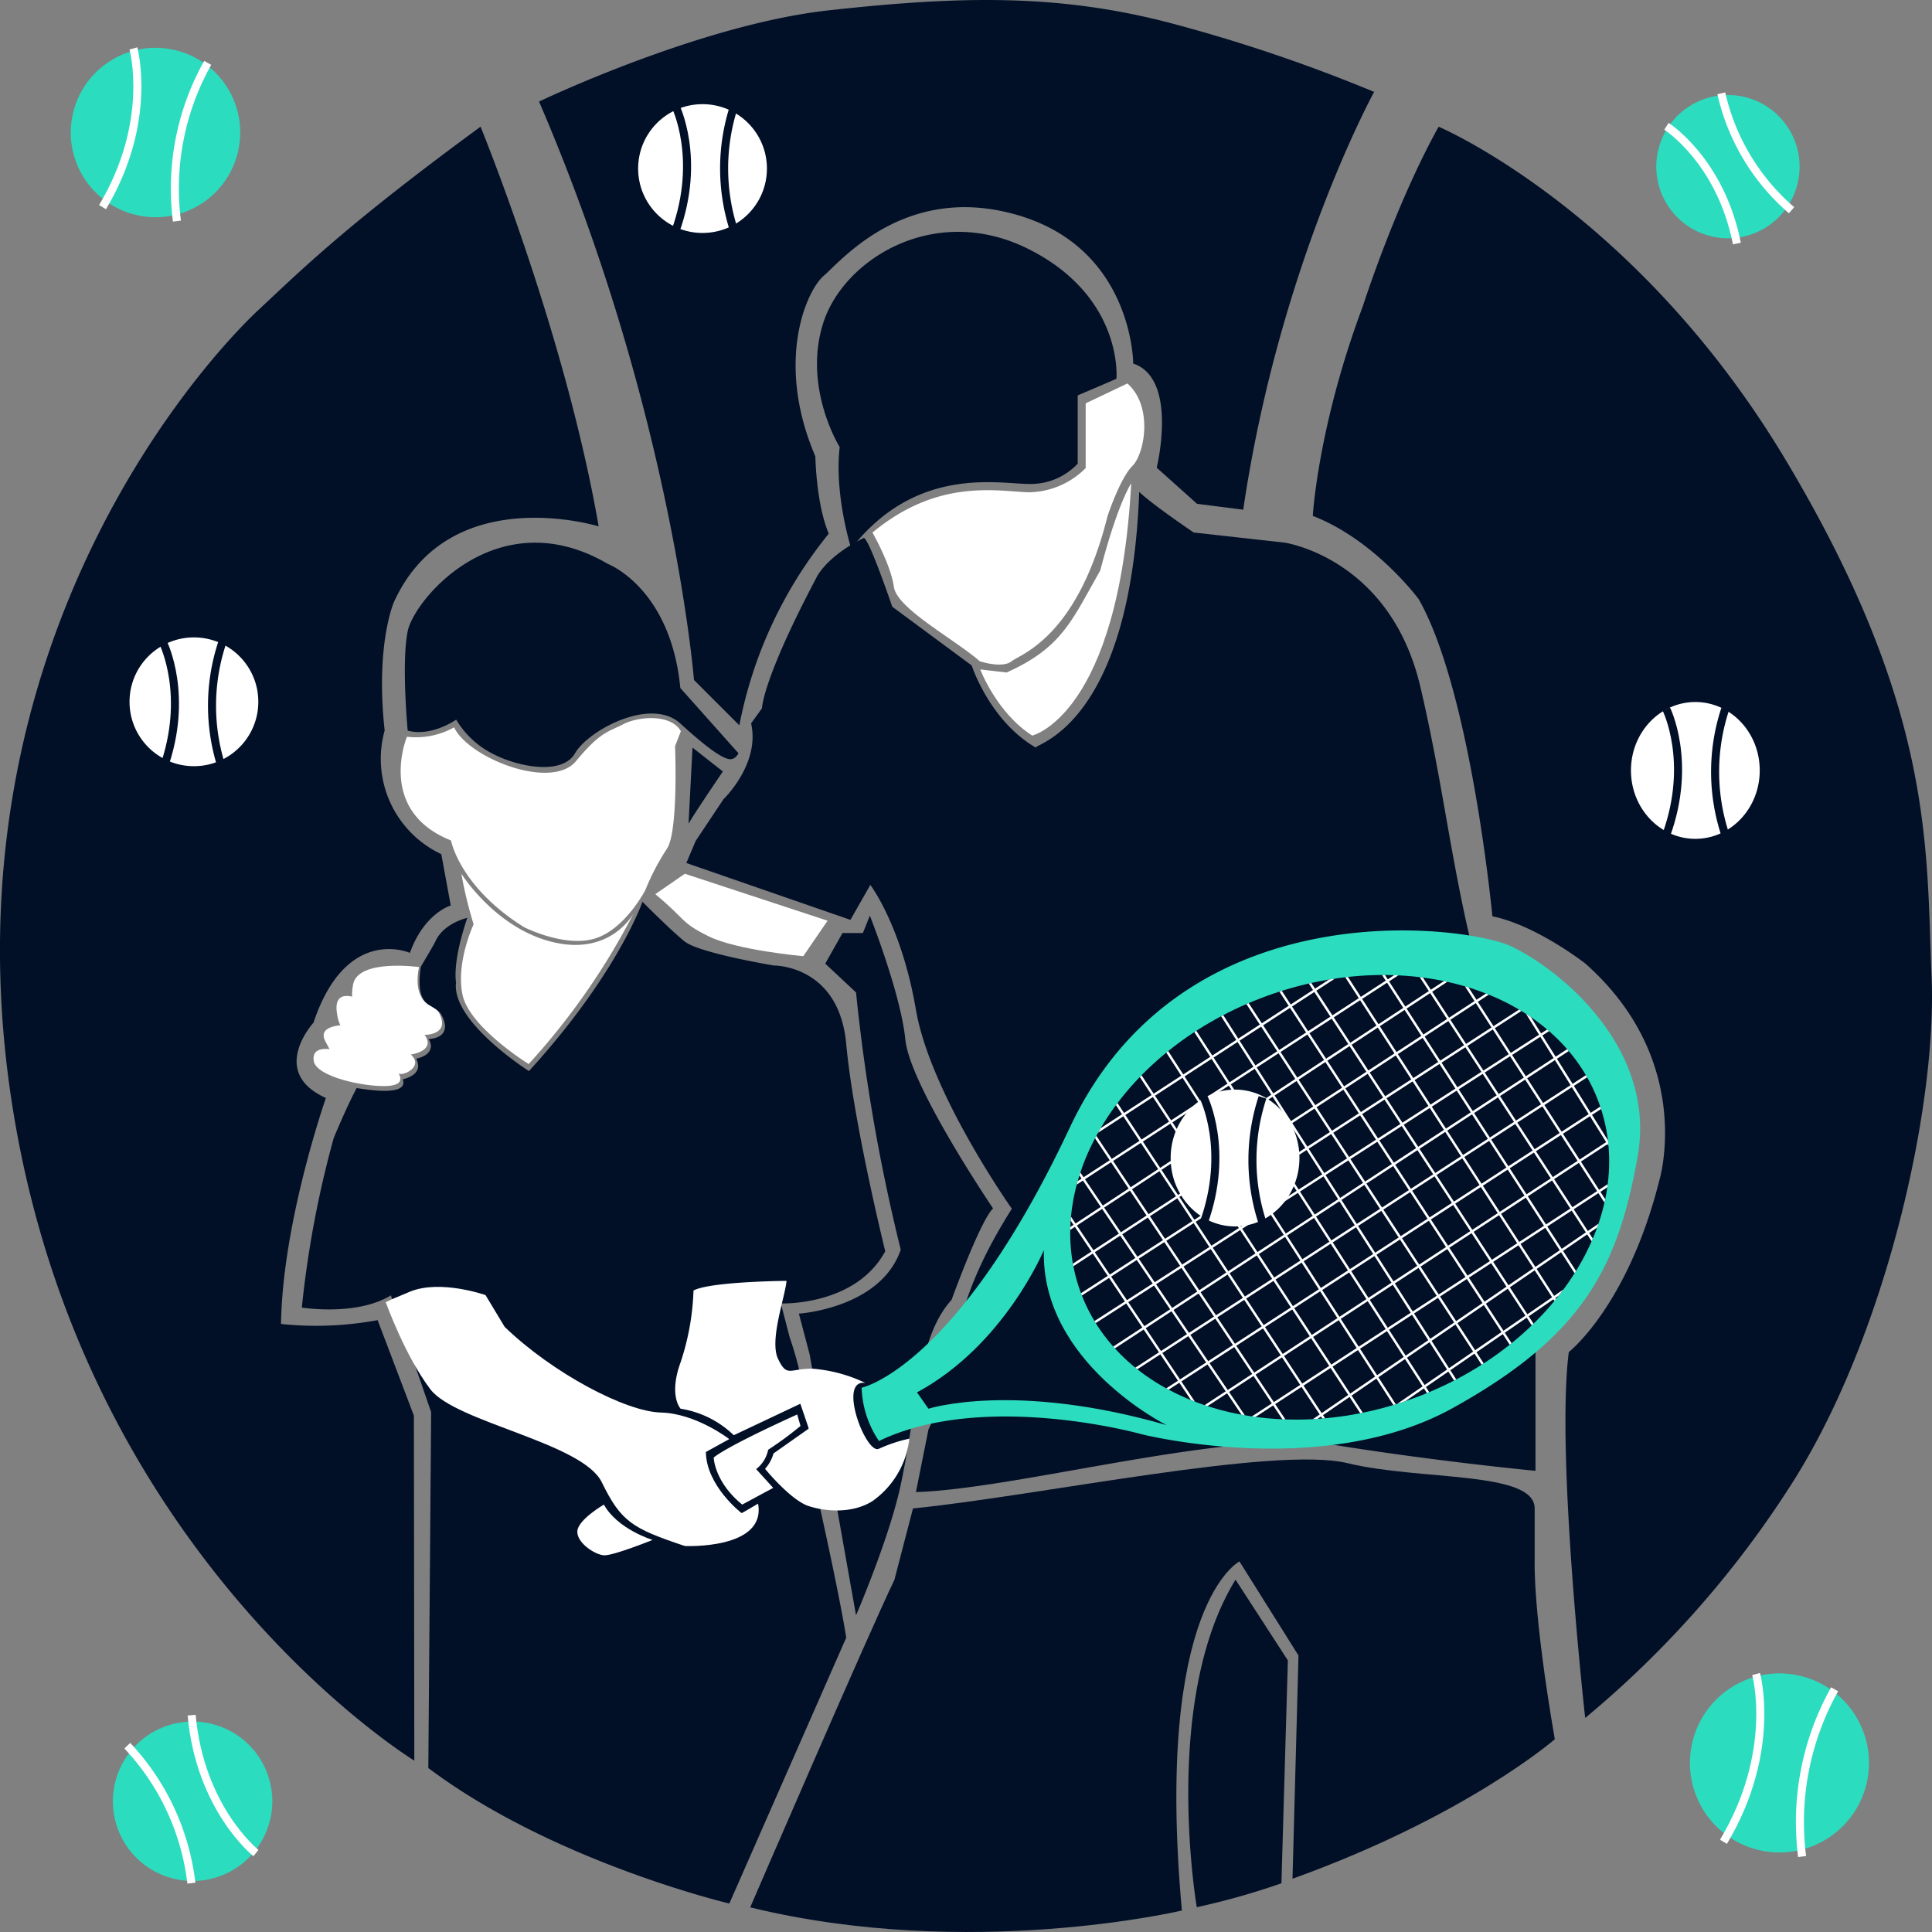 <svg xmlns="http://www.w3.org/2000/svg" xmlns:xlink="http://www.w3.org/1999/xlink" width="240" height="240" viewBox="0 0 240 240">
  <rect x="0" y="0" width="240" height="240" fill="#808080" stroke="none"/>
  <defs>
    <clipPath id="clip-path">
      <ellipse id="楕円形_7" data-name="楕円形 7" cx="34.274" cy="26.601" rx="34.274" ry="26.601" transform="translate(0 23.445) rotate(-20)" fill="#010f27"/>
    </clipPath>
  </defs>
  <g id="icon-06" transform="translate(-1327.615 -371.765)">
    <path id="パス_58" data-name="パス 58" d="M1431.383,533.885s10.151-.642,12.655-7.945a228.222,228.222,0,0,1-5.554-31.954l-3.827-3.58,2.146-3.8h2.531l.864-2.161s3.838,9.672,4.413,15.41,10.9,20.969,10.9,20.969-1.2.6-5.16,11.347c-4.189,4.615-4.2,13.008-6.315,22.972-1.411,6.633-5.554,16.22-5.554,16.22l-5.761-32.411" transform="translate(-4.528 1.064)" fill="#010f27"/>
    <g id="adult" transform="translate(1409.023 400.565)">
      <path id="パス_35" data-name="パス 35" d="M1425.967,605.944s14.7-34.036,17.913-40.683l2.308-8.873h0c15.649-1.565,44.961-7.808,54-5.619s23.228.923,23.228,5.619v6.581s-.249,6.1,2.5,22.092c0,0-10.985,9.561-32.583,17.325l.745-27.728-7.334-11.689s-10.591,5.319-7.153,43.366c0,0-26.346,6.256-53.621-.391" transform="translate(-1414.182 -397.804)" fill="#010f27"/>
      <path id="パス_36" data-name="パス 36" d="M1447.712,549.705c4.445-9.2,1.714-13.71,10.355-27.416,0,0-10.13-14.3-11.918-24.731s-5.661-15.494-5.661-15.494l-2.473,4.342-20.383-7.062,1.158-2.741,3.448-5.175s4.589-4.385,3.438-9.43l1.356-1.878s0-3.417,6.677-16.066c0,0,1.051-2.643,5.941-5.082.559-.279,3.561,8.533,3.561,8.533l9.871,7.3s2.207,6.853,7.945,10.192c.356-.58,11.8-3.21,12.864-31.763,0,0,.922,1.064,6.764,5.054l11.267,1.252s13.145,1.878,16.9,17.944,4.069,26.863,10.12,45.433v3.13a65.823,65.823,0,0,1,4.173,16.24v32.562s-12.1-1.146-24.935-3.209-39.35,5.472-52.029,5.847" transform="translate(-1413.78 -400.938)" fill="#010f27"/>
      <path id="パス_37" data-name="パス 37" d="M1437.747,441.257s-2.12-6.647-1.432-12.606c0,0-4.584-7.334-2.063-15.356s13.981-15.127,25.67-9.168,10.772,16.044,10.772,16.044l-4.813,2.063v8.48a8,8,0,0,1-5.959,2.521c-3.9,0-14.079-2.325-22.175,8.022" transform="translate(-1413.413 -401.915)" fill="#010f27"/>
      <path id="パス_38" data-name="パス 38" d="M1440.233,438.845s2.284,4.012,2.654,6.729,7.407,6.42,10.679,9.259c0,0,2.778.926,3.951,0s8.148-2.963,11.914-18.025c0,0,1.543-4.691,3.087-6.235s2.593-7.408-.617-10.247l-5.185,2.469v8.042a10.14,10.14,0,0,1-7.164,3.006c-4.2-.185-11.323-1.63-19.318,5" transform="translate(-1413.257 -401.489)" fill="#fff"/>
      <path id="パス_39" data-name="パス 39" d="M1453.315,455.567s2.048,5.4,6.456,8.218c0,0,10.734-2.473,12.3-31.343,0,0-1.662,2.422-3.846,10.827-3.466,6.078-4.657,9.558-11.634,12.678l-3.276-.38" transform="translate(-1412.955 -401.209)" fill="#fff"/>
      <path id="パス_47" data-name="パス 47" d="M1410.533,477.591l17.731,5.833-3.02,4.405s-8.283-.731-11.8-2.488-2.687-1.987-6.58-5.216l3.666-2.534" transform="translate(-1406.867 -397.849)" fill="#fff"/>
    </g>
    <g id="child" transform="translate(1365.109 439.18)">
      <path id="パス_41" data-name="パス 41" d="M1384.012,462.339s-.8-8.426,0-12.358,11.155-16.371,24.877-8.346c0,0,7.784,2.969,8.988,15.408l7.222,8.105s-.4.883-1.2.722-2.327-1.043-6.019-4.414-11.476.883-13.081,3.691-7.223,1.685-10.352,0a11.149,11.149,0,0,1-4.414-4.173s-3.05,2.167-6.019,1.364" transform="translate(-1370.859 -438.992)" fill="#010f27"/>
      <path id="パス_42" data-name="パス 42" d="M1417.955,461.917c-1.267-2.2-5.317-1.826-7.144-.871s-2.823.888-5.872,4.58-13.338-.36-15.154-4.186a9.707,9.707,0,0,1-5.857,1.167s-3.825,9.186,5.473,12.882c0,0,1.059,5.757,9.058,10.762,0,0,5.04,2.575,8.811,1.424s6.274-6.027,6.274-6.027a29.816,29.816,0,0,1,2.667-5.114c1.461-2.082,1.023-12.748,1.023-12.748l.722-1.87" transform="translate(-1370.87 -438.5)" fill="#fff"/>
      <path id="パス_43" data-name="パス 43" d="M1390.517,479.179a52.07,52.07,0,0,0,1.526,6.292s-2.232,4.725-1.377,8.761,8.215,8.595,8.215,8.595a86.342,86.342,0,0,0,13.075-18.8s-2.729,5.343-9.947,3.681-11.492-8.53-11.492-8.53" transform="translate(-1370.701 -438.063)" fill="#fff"/>
      <path id="パス_44" data-name="パス 44" d="M1391.7,484.592s-2.921.626-3.964,2.921c-.223.491-.923,1.631-1.814,3.161.042-.071-.508,2.529.259,3.91.345.818,1.3,1.061,2.11,1.752.217.249,1.958,3.057-1.428,3.319.316.24.946,1.883-1.471,2.417-.106.076,1.191,1.812-1.675,2.571-.146.039,1.407,2.276-5.755,1.087-.9,1.685-1.9,3.944-2.849,6.195A127.8,127.8,0,0,0,1371.148,533s6.781,1.1,11.058-1.513l5.007,14.5-.351,44.213c15.522,11.664,37.392,16.831,37.392,16.831l14.52-33.023s-.684-4.891-4.563-21.993a45.194,45.194,0,0,0-2.468-15.339l-1.084-4.19s9.259.37,12.963-6.482c0,0-3.946-15.932-4.848-25.761s-8.975-9.734-8.975-9.734-9.307-1.539-11.112-3-5.223-4.923-5.223-4.923-3.051,8.927-14.1,21.036c0,0-9.675-6.125-9.058-11.016,0,0-.522-2.374,1.4-8.018" transform="translate(-1371.148 -437.984)" fill="#010f27"/>
      <path id="パス_45" data-name="パス 45" d="M1381.356,531.3s2.407,6.689,5.537,10.782,18.879,6.625,21.278,11.528,3.755,5.738,10.328,7.929c0,0,10.132.47,9.093-5.262,0,0-1.981,1.173-2.037,1.173s-4.417-3.434-4.444-7.593l2.9-1.6s-4.12-3.193-8.5-3.3-13.458-4.9-19.4-10.641l-2.375-3.945s-5.6-1.979-9.377-.432-3,1.364-3,1.364" transform="translate(-1370.914 -436.903)" fill="#fff"/>
      <path id="パス_46" data-name="パス 46" d="M1430.312,528.617s-9.469.08-11.556,1.2a31.362,31.362,0,0,1-1.6,8.908c-1.525,4.173,0,5.777,0,5.777a12.213,12.213,0,0,1,6.6,3.291l8.272-3.909,1.049,3.086-4.383,3.086a4.825,4.825,0,0,1-1.05,1.914s3.185,3.907,5.432,4.63,5.5.9,7.91-.622a11.017,11.017,0,0,0,4.587-7.759,18.491,18.491,0,0,0-3.781,1.255c-1.6.8-5.216-8.718-1.673-8.17a18.589,18.589,0,0,0-6.6-1.777c-2.821-.026-3.13,1.123-4.253-1.2s.883-7.724,1.043-9.71" transform="translate(-1370.1 -436.92)" fill="#fff"/>
      <path id="パス_49" data-name="パス 49" d="M1400.467,551.762s-3.239,1.884-3.3,3.322,2.173,2.9,3.3,2.978,6.048-1.909,6.048-1.909-4.347-1.315-6.048-4.391Z" transform="translate(-1362.944 -432.272)" fill="#fff"/>
      <path id="パス_50" data-name="パス 50" d="M1417.7,554.035l3.847-2.075-2.118-2.334a3.982,3.982,0,0,0,1.491-2.4,43.352,43.352,0,0,0,4.02-2.961l-.411-1.426c-9.359,4.258-10.374,5.36-10.374,5.36s.086,3.026,3.545,5.836" transform="translate(-1362.992 -434.545)" fill="#fff"/>
    </g>
    <path id="hand" d="M1378.7,488.832s-7.642-1.08-8.2,2.21,1.052,1.894,1.052,1.894-3.539-1.894-3.058,1.557,2.006,1.53,2.006,1.53-4.654-.326-3.451,2,.613,1.023.613,1.023-2.358-.462-2.037,1.464,6.14,3.208,9.034,3.1,1.18-1.854,1.6-1.545,3.091-.843,1.426-2.367c0,0,3.154-.414,1.714-2.444,0,0,3.264.049,1.773-2.758-.177-.334-.38-.442-1.224-.941-2.136-1.266-1.245-4.719-1.245-4.719" transform="translate(0.967 3.065)" fill="#fff"/>
    <g id="group" transform="translate(1327.615 371.765)">
      <path id="パス_55" data-name="パス 55" d="M1509.143,389.15s24.566,10.378,43.13,41.427,17.419,48.3,18.107,64.167-5.5,43.928-16.961,62.327a125.139,125.139,0,0,1-26.071,29.749s-3.662-32.8-2.034-45.454c0,0,7.323-5.716,11.256-21.366,0,0,4.475-14.8-9.222-26.911,0,0-6.1-4.763-11.528-5.852,0,0-2.645-27.966-9.154-39.4,0,0-5.425-7.349-13.155-10.343,0,0,.624-11.136,6.241-26.114,0,0,4.013-12.562,9.391-22.233" transform="translate(-1330.431 -373.409)" fill="#010f27"/>
      <path id="パス_56" data-name="パス 56" d="M1503.558,385.18s-11.777,21.439-16.263,51.9l-5.738-.73-5.008-4.486s2.712-11.058-2.921-12.936c0,0,0-14.084-14.083-18.361s-22.169,5.581-24.36,7.459-6.051,10.745-1.043,22.43c0,0,.1,5.946,1.669,9.6a53.95,53.95,0,0,0-11.11,23.812l-5.634-5.633s-2.66-33.331-19.248-71.853c0,0,19.968-9.57,35.992-11.333s28.4-2.116,42.47,1.587a198.056,198.056,0,0,1,25.277,8.546" transform="translate(-1332.857 -373.765)" fill="#010f27"/>
      <path id="パス_57" data-name="パス 57" d="M1394.313,389.15s10.543,25.73,14.669,49.647c0,0-18.565-5.749-25.441,9.429,0,0-2.314,5.275-1.141,15.929a13.088,13.088,0,0,0,7.037,15.361l1.173,6.38s-3.287.929-5.077,5.884c0,0-7.9-3.53-11.976,8.671,0,0-5.617,6.132,1.543,9.353,0,0-5.39,15.376-5.575,28.074a41.811,41.811,0,0,0,12-.477l4.506,11.861.052,42.857S1344.524,566.767,1336,509.8s24.79-92.331,30.6-97.772,11.244-10.8,27.71-22.881" transform="translate(-1334.616 -373.409)" fill="#010f27"/>
      <path id="パス_59" data-name="パス 59" d="M1479.624,605.584s-4.414-25.68,4.815-40.686l6.5,10.031-.8,27.686a90.143,90.143,0,0,1-10.513,2.969" transform="translate(-1330.956 -368.666)" fill="#010f27"/>
      <path id="パス_60" data-name="パス 60" d="M1418.036,473.712l.494-9.445,3.766,2.963s-3.411,5-4.259,6.482" transform="translate(-1332.502 -371.395)" fill="#010f27"/>
    </g>
    <g id="group-2" data-name="group" transform="translate(1434.649 483.778)">
      <path id="パス_51" data-name="パス 51" d="M1438.731,543.092s11.8-2.393,25.869-32.331,49.23-25.09,54.791-22.513,18.207,12.342,15.732,26.175-6.815,22.242-22.954,31.193-38.652,3.255-38.652,3.255-19.518-5.476-32.631.843a12.523,12.523,0,0,1-2.155-6.622" transform="translate(-1438.731 -482.719)" fill="#2cdcbf"/>
      <path id="パス_52" data-name="パス 52" d="M1444.7,541.234l1.421,2.034s10.592-3.432,29.58,2.034c0,0-15.63-7.754-15.242-21.738,0,0-4.908,11.822-15.759,17.67" transform="translate(-1437.82 -480.283)" fill="#010f27"/>
      <ellipse id="楕円形_9" data-name="楕円形 9" cx="34.274" cy="26.601" rx="34.274" ry="26.601" transform="translate(18.083 23.445) rotate(-20)" fill="#010f27"/>
      <g id="group-3" data-name="group" transform="translate(18.083)" clip-path="url(#clip-path)">
        <g id="group-4" data-name="group" transform="translate(6.129 5.33)">
          <line id="線_8" data-name="線 8" x2="21.485" y2="31.717" transform="translate(2.657 28.126)" fill="none" stroke="#fff" stroke-width="0.3"/>
          <line id="線_9" data-name="線 9" x2="24.555" y2="36.832" transform="translate(4.269 23.011)" fill="none" stroke="#fff" stroke-width="0.3"/>
          <line id="線_10" data-name="線 10" x2="27.624" y2="41.948" transform="translate(6.215 17.895)" fill="none" stroke="#fff" stroke-width="0.3"/>
          <line id="線_11" data-name="線 11" x2="30.182" y2="46.04" transform="translate(9.533 14.931)" fill="none" stroke="#fff" stroke-width="0.3"/>
          <line id="線_12" data-name="線 12" x2="29.67" y2="46.04" transform="translate(13.406 12.78)" fill="none" stroke="#fff" stroke-width="0.3"/>
          <line id="線_13" data-name="線 13" x2="29.67" y2="46.04" transform="translate(16.547 9.71)" fill="none" stroke="#fff" stroke-width="0.3"/>
          <line id="線_14" data-name="線 14" x2="31.205" y2="48.792" transform="translate(18.522 5.618)" fill="none" stroke="#fff" stroke-width="0.3"/>
          <line id="線_15" data-name="線 15" x2="31.198" y2="47.825" transform="translate(22.614 5.618)" fill="none" stroke="#fff" stroke-width="0.3"/>
          <line id="線_16" data-name="線 16" x2="30" y2="46" transform="translate(27.355 5.054)" fill="none" stroke="#fff" stroke-width="0.3"/>
          <line id="線_17" data-name="線 17" x2="30" y2="46" transform="translate(30.355 3.054)" fill="none" stroke="#fff" stroke-width="0.3"/>
          <line id="線_18" data-name="線 18" x2="27.624" y2="42.739" transform="translate(35.403 3.06)" fill="none" stroke="#fff" stroke-width="0.3"/>
          <line id="線_19" data-name="線 19" x2="26.601" y2="41.205" transform="translate(38.984 1.245)" fill="none" stroke="#fff" stroke-width="0.3"/>
          <line id="線_20" data-name="線 20" x2="24.962" y2="38.357" transform="translate(42.67)" fill="none" stroke="#fff" stroke-width="0.3"/>
          <line id="線_21" data-name="線 21" x2="20.462" y2="31.717" transform="translate(49.215 2.548)" fill="none" stroke="#fff" stroke-width="0.3"/>
          <line id="線_22" data-name="線 22" x2="15.347" y2="24.555" transform="translate(55.354 3.572)" fill="none" stroke="#fff" stroke-width="0.3"/>
          <line id="線_23" data-name="線 23" x2="20.568" y2="30.693" transform="translate(0 31.39)" fill="none" stroke="#fff" stroke-width="0.3"/>
        </g>
        <g id="group-5" data-name="group" transform="translate(6.235 3.886)">
          <line id="線_24" data-name="線 24" y1="16.347" x2="23.759" transform="translate(39.902 43.916)" fill="none" stroke="#fff" stroke-width="0.3"/>
          <line id="線_25" data-name="線 25" y1="26.601" x2="38.878" transform="translate(30.693 34.686)" fill="none" stroke="#fff" stroke-width="0.3"/>
          <line id="線_26" data-name="線 26" y1="31.162" x2="47.743" transform="translate(21.829 30.593)" fill="none" stroke="#fff" stroke-width="0.3"/>
          <path id="パス_61" data-name="パス 61" d="M0,0,34.427,52.563" transform="translate(17.317 59.466) rotate(-90)" fill="none" stroke="#fff" stroke-width="0.3"/>
          <line id="線_28" data-name="線 28" y1="37.855" x2="58.318" transform="translate(11.254 20.362)" fill="none" stroke="#fff" stroke-width="0.3"/>
          <line id="線_29" data-name="線 29" y1="37.855" x2="58.318" transform="translate(8.185 17.293)" fill="none" stroke="#fff" stroke-width="0.3"/>
          <line id="線_30" data-name="線 30" y1="38.878" x2="59.341" transform="translate(6.139 13.2)" fill="none" stroke="#fff" stroke-width="0.3"/>
          <line id="線_31" data-name="線 31" y1="38.878" x2="60.364" transform="translate(2.046 11.154)" fill="none" stroke="#fff" stroke-width="0.3"/>
          <path id="パス_62" data-name="パス 62" d="M0,0,37.717,58.261" transform="translate(1.668 45.743) rotate(-90)" fill="none" stroke="#fff" stroke-width="0.3"/>
          <line id="線_33" data-name="線 33" y1="34.786" x2="53.202" transform="translate(1.023 7.062)" fill="none" stroke="#fff" stroke-width="0.3"/>
          <line id="線_34" data-name="線 34" y1="33.06" x2="50.245" transform="translate(0 4.695)" fill="none" stroke="#fff" stroke-width="0.3"/>
          <line id="線_35" data-name="線 35" y1="30.547" x2="46.95" transform="translate(0 2.092)" fill="none" stroke="#fff" stroke-width="0.3"/>
          <line id="線_36" data-name="線 36" x2="24.962" y2="38.357" transform="translate(4.55 24.962) rotate(-90)" fill="none" stroke="#fff" stroke-width="0.3"/>
        </g>
      </g>
    </g>
    <g id="group-6" data-name="group" transform="translate(1343.705 450.944)">
      <circle id="楕円形_10" data-name="楕円形 10" cx="8" cy="8" r="8" fill="#fff"/>
      <path id="パス_63" data-name="パス 63" d="M1361.61,451.6a24.842,24.842,0,0,0,0,15.575" transform="translate(-1350.11 -450.904)" fill="none" stroke="#010f27" stroke-width="1"/>
      <path id="パス_64" data-name="パス 64" d="M1354.435,451.6s3.276,6.553,0,15.623" transform="translate(-1350.247 -450.904)" fill="none" stroke="#010f27" stroke-width="1"/>
    </g>
    <g id="group-7" data-name="group" transform="translate(1530.217 458.97)">
      <ellipse id="楕円形_10-2" data-name="楕円形 10" cx="8" cy="8.5" rx="8" ry="8.5" fill="#fff"/>
      <path id="パス_63-2" data-name="パス 63" d="M1361.61,451.6a24.842,24.842,0,0,0,0,15.575" transform="translate(-1349.903 -450.719)" fill="none" stroke="#010f27" stroke-width="1"/>
      <path id="パス_64-2" data-name="パス 64" d="M1354.435,451.6s3.276,6.553,0,15.623" transform="translate(-1350.04 -450.719)" fill="none" stroke="#010f27" stroke-width="1"/>
    </g>
    <g id="group-8" data-name="group" transform="translate(1473.037 507.117)">
      <ellipse id="楕円形_10-3" data-name="楕円形 10" cx="8" cy="8.5" rx="8" ry="8.5" fill="#fff"/>
      <path id="パス_63-3" data-name="パス 63" d="M1361.61,451.6a24.842,24.842,0,0,0,0,15.575" transform="translate(-1350.197 -450.633)" fill="none" stroke="#010f27" stroke-width="1"/>
      <path id="パス_64-3" data-name="パス 64" d="M1354.435,451.6s3.276,6.553,0,15.623" transform="translate(-1350.335 -450.633)" fill="none" stroke="#010f27" stroke-width="1"/>
    </g>
    <g id="group-9" data-name="group" transform="translate(1406.886 384.704)">
      <circle id="楕円形_10-4" data-name="楕円形 10" cx="8" cy="8" r="8" fill="#fff"/>
      <path id="パス_63-4" data-name="パス 63" d="M1361.61,451.6a24.842,24.842,0,0,0,0,15.575" transform="translate(-1349.676 -451.407)" fill="none" stroke="#010f27" stroke-width="1"/>
      <path id="パス_64-4" data-name="パス 64" d="M1354.435,451.6s3.276,6.553,0,15.623" transform="translate(-1349.814 -451.407)" fill="none" stroke="#010f27" stroke-width="1"/>
    </g>
    <g id="group-10" data-name="group" transform="translate(1530.052 389.422) rotate(-31)">
      <circle id="楕円形_10-5" data-name="楕円形 10" cx="8.901" cy="8.901" r="8.901" transform="translate(0 0)" fill="#2cdcbf"/>
      <path id="パス_63-5" data-name="パス 63" d="M1.331,0a27.015,27.015,0,0,0,0,16.938" transform="translate(11.556 0.67)" fill="none" stroke="#fff" stroke-width="1"/>
      <path id="パス_64-5" data-name="パス 64" d="M0,0S3.563,7.126,0,16.99" transform="translate(4.935 0.67)" fill="none" stroke="#fff" stroke-width="1"/>
    </g>
    <g id="group-11" data-name="group" transform="translate(1539.87 577.722) rotate(11)">
      <circle id="楕円形_10-6" data-name="楕円形 10" cx="11.122" cy="11.122" r="11.122" transform="translate(0 0)" fill="#2cdcbf"/>
      <path id="パス_63-6" data-name="パス 63" d="M1.663,0a33.755,33.755,0,0,0,0,21.164" transform="translate(14.44 0.837)" fill="none" stroke="#fff" stroke-width="1"/>
      <path id="パス_64-6" data-name="パス 64" d="M0,0S4.452,8.9,0,21.228" transform="translate(6.166 0.837)" fill="none" stroke="#fff" stroke-width="1"/>
    </g>
    <g id="group-12" data-name="group" transform="translate(1364.698 600.314) rotate(155)">
      <circle id="楕円形_10-7" data-name="楕円形 10" cx="9.901" cy="9.901" r="9.901" transform="translate(0 0)" fill="#2cdcbf"/>
      <path id="パス_63-7" data-name="パス 63" d="M1.481,0a30.053,30.053,0,0,0,0,18.841" transform="translate(12.854 0.745)" fill="none" stroke="#fff" stroke-width="1"/>
      <path id="パス_64-7" data-name="パス 64" d="M0,0S3.964,7.927,0,18.9" transform="translate(5.489 0.745)" fill="none" stroke="#fff" stroke-width="1"/>
    </g>
    <g id="group-13" data-name="group" transform="translate(1338.61 375.891) rotate(11)">
      <circle id="楕円形_10-8" data-name="楕円形 10" cx="10.523" cy="10.523" r="10.523" transform="translate(0 0)" fill="#2cdcbf"/>
      <path id="パス_63-8" data-name="パス 63" d="M1.574,0a31.937,31.937,0,0,0,0,20.023" transform="translate(13.662 0.792)" fill="none" stroke="#fff" stroke-width="1"/>
      <path id="パス_64-8" data-name="パス 64" d="M0,0S4.212,8.424,0,20.084" transform="translate(5.834 0.792)" fill="none" stroke="#fff" stroke-width="1"/>
    </g>
  </g>
</svg>
